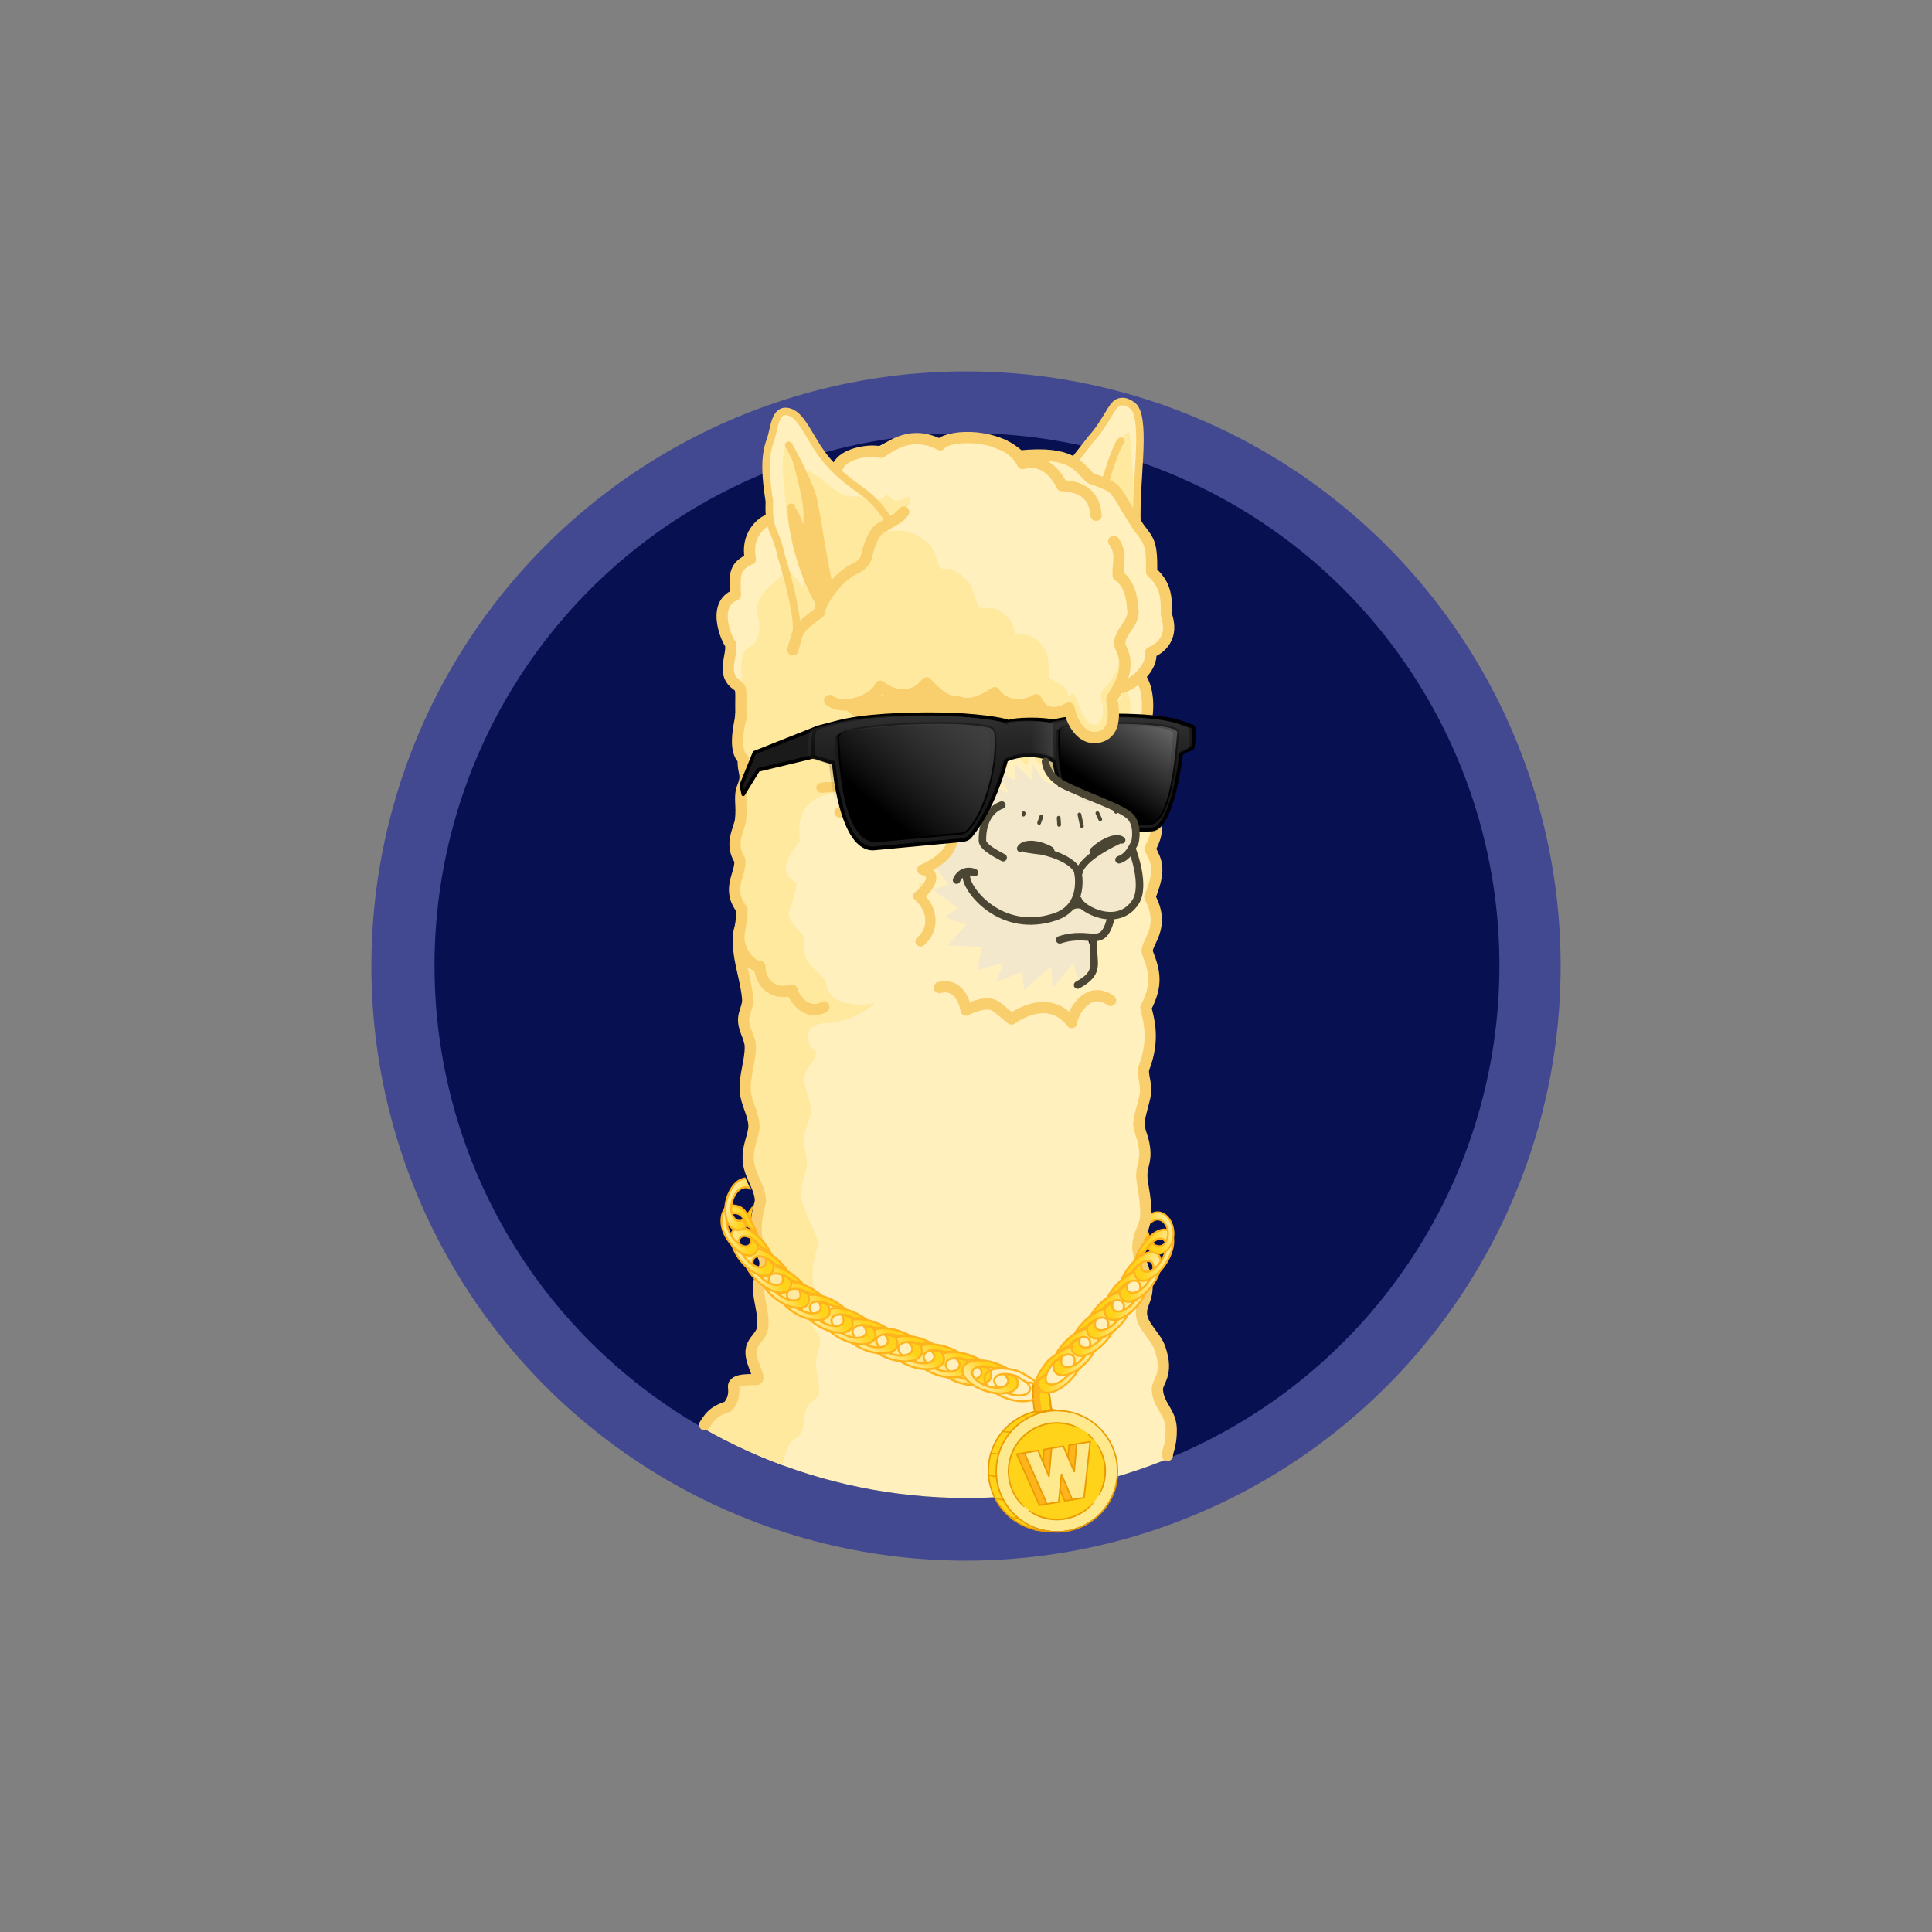<svg xmlns="http://www.w3.org/2000/svg" xmlns:xlink="http://www.w3.org/1999/xlink" viewBox="0 0 270.933 270.933" height="1024" width="1024" xmlns:v="https://vecta.io/nano"><rect x="0" y="0" width="270.933" height="270.933" fill="#808080" stroke="none"/><style><![CDATA[.B{stroke-linejoin:round}.C{stroke:#f9cf6e}.D{fill:none}.E{stroke-linecap:round}.F{stroke-width:1.053}.G{stroke:#ffb41d}.H{stroke-width:.288}.I{stroke:#4b4633}.J{stroke-width:1.579}.K{fill:#ffe99f}.L{fill:#fff0be}.M{fill:#4b4633}.N{stroke-width:1.574}.O{fill:#ffd31a}.P{fill:#ffb41d}.Q{stroke-width:1.44}.R{stroke-width:.529}.S{stroke-width:.526}]]></style><defs><linearGradient id="A" x1="-394.699" y1="80.035" x2="-425.534" y2="118.574" xlink:href="#Y"><stop offset="0" stop-color="#1d1d1d"/><stop offset="1" stop-color="#fff" stop-opacity="0"/></linearGradient><linearGradient id="B" x1="-377.3" y1="87.456" x2="-394.394" y2="114.495" xlink:href="#Y"><stop offset="0" stop-color="#fff"/><stop offset="1" stop-color="#fff" stop-opacity="0"/></linearGradient><linearGradient id="C" x1="-399.293" y1="106.819" x2="-405.788" y2="106.577" xlink:href="#Y"><stop offset="0" stop-color="#666"/><stop offset="1" stop-color="#666" stop-opacity="0"/></linearGradient><linearGradient id="D" x1="-1538.57" y1="351.756" x2="-1540.315" y2="438.627" xlink:href="#Y"><stop offset="0" stop-color="#646464"/><stop offset="1" stop-color="#1a1a1a" stop-opacity="0"/></linearGradient><clipPath id="E"><path d="M0 1000h1000V0H0z"/></clipPath><linearGradient xlink:href="#G" id="F" x1="-674.167" y1="187.995" x2="-672.162" y2="189.82"/><linearGradient id="G" xlink:href="#Y"><stop offset="0" stop-color="#ffd31a"/><stop offset="1" stop-color="#ffe98f"/></linearGradient><linearGradient xlink:href="#G" id="H" x1="-671.241" y1="186.529" x2="-669.235" y2="188.354"/><linearGradient xlink:href="#G" id="I" x1="-674.304" y1="187.927" x2="-672.205" y2="189.642"/><linearGradient xlink:href="#G" id="J" x1="-671.593" y1="186.163" x2="-669.377" y2="187.725"/><linearGradient xlink:href="#G" id="K" x1="-668.809" y1="184.058" x2="-666.486" y2="185.456"/><linearGradient xlink:href="#G" id="L" gradientTransform="matrix(0.675,-0.307,0.65,0.83,-334.977,-180.676)" x1="-673.387" y1="187.617" x2="-671.381" y2="189.442"/><linearGradient xlink:href="#G" id="M" x1="-668.809" y1="184.059" x2="-666.485" y2="185.457"/><linearGradient xlink:href="#G" id="N" x1="-663.597" y1="179.659" x2="-661.101" y2="180.717"/><linearGradient xlink:href="#G" id="O" x1="-661.635" y1="177.122" x2="-659.056" y2="177.962"/><linearGradient xlink:href="#G" id="P" x1="-659.999" y1="174.336" x2="-657.32" y2="174.754"/><linearGradient xlink:href="#G" id="Q" x1="-658.637" y1="171.151" x2="-655.926" y2="171.195"/><linearGradient xlink:href="#G" id="R" gradientTransform="matrix(0.442,-0.622,1.115,0.693,-571.816,-381.216)" x1="-673.387" y1="187.617" x2="-671.381" y2="189.442"/><linearGradient xlink:href="#G" id="S" x1="-671.24" y1="186.529" x2="-669.235" y2="188.354"/><path id="T" d="M-116.095 108.443c-1.534 2.268-6.395 2.348-8.937.941-.545-2.08 5.001-9.19 8.938-.941z"/><path id="U" d="M-671.892 186.645l.155-.076c1.302-.611 2.612-.566 2.924.101s-.49 1.702-1.792 2.313-2.612.566-2.924-.101c-.269-.373.133-.949.282-1.132a3.42 3.42 0 0 0-1.421.411c-.26.488-.333.935-.15 1.326.483 1.031 2.508 1.101 4.521.156s3.254-2.546 2.771-3.577-2.508-1.101-4.522-.156c-.568.267-1.27.686-1.499.884.322-.051 1.077-.179 1.653-.149z"/><path id="V" d="M-674.949 188.077l.151-.084c1.268-.679 2.578-.704 2.926-.055s-.398 1.726-1.666 2.405-2.578.704-2.926.055c-.288-.359.082-.954.222-1.146a3.42 3.42 0 0 0-1.397.486c-.234.501-.283.951-.079 1.332.538 1.004 2.563.965 4.523-.085s3.114-2.716 2.576-3.719-2.563-.965-4.524.085c-.553.296-1.232.753-1.449.963.319-.069 1.066-.236 1.643-.237z"/><path id="W" d="M-672.226 186.358l.144-.095c1.217-.768 2.521-.885 2.914-.263s-.275 1.75-1.491 2.517-2.521.885-2.914.263c-.313-.337.014-.958.14-1.159a3.42 3.42 0 0 0-1.359.584c-.198.516-.215.969.016 1.334.608.963 2.625.781 4.506-.406s2.914-2.93 2.306-3.893-2.625-.781-4.506.406c-.531.335-1.175.838-1.377 1.063.313-.091 1.046-.311 1.622-.353z"/><path id="X" d="M-669.426 184.3l.137-.105c1.158-.854 2.451-1.065 2.888-.473s-.148 1.765-1.305 2.619-2.451 1.065-2.888.473c-.337-.314-.055-.956.056-1.166a3.42 3.42 0 0 0-1.313.68c-.16.529-.144.982.112 1.329.676.916 2.675.589 4.465-.731s2.694-3.133 2.018-4.049-2.675-.589-4.465.731c-.505.373-1.112.921-1.297 1.16.306-.113 1.021-.386 1.592-.469z"/><linearGradient id="Y" gradientUnits="userSpaceOnUse"/></defs><circle cx="135.467" cy="135.467" r="83.386" fill="#424991" paint-order="stroke fill markers"/><g transform="translate(9.984 -33.314)"><circle cx="125.617" cy="168.721" r="74.667" fill="#071051" paint-order="stroke fill markers"/><g transform="translate(541.51 34.626)"><path d="M-405.415 104.4s-.005 2.583 3.288 4.324 8.887 3.945 8.887 3.945 1.528 1.706.967 3.517-.279 2.493-.279 2.493 1.382 5.018.241 6.423-3.445 2.145-3.445 2.145l-.237 1.725-1.158 1.14-1.53-.14c-.743-.068.508 2.272.487 2.552.803.527-.737 3.984-1.543 4.159-.585.127-10.122 6.393-17.393 1.157s-7.408-15.716-6.696-18.541 4.711-11.374 5.975-12.873 12.437-2.027 12.437-2.027z" fill="#f3e8cc"/><path d="M-452.37 199.254l.886.495 1.598.843 1.621.806 1.643.767 1.664.729 1.685.688 1.706.649 1.725.607 1.744.566 1.763.525 1.781.482 1.798.439 1.814.395 1.831.35 1.846.306 1.861.26 1.876.214 1.889.168 1.902.12 1.915.073 1.928.024 1.927-.024 1.915-.073 1.903-.12 1.889-.168 1.875-.214 1.861-.26 1.846-.306 1.83-.35 1.815-.395 1.798-.439 1.78-.482 1.763-.525 1.745-.566 1.725-.607 1.705-.649 1.385-.566-.352-4.556-1.591-4.891.444-5.645-1.702-2.285-1.174-2.381.963-4.599-1.078-4.488s2.964-4.677.35-9.548c.035-4.61.99-4.788-.34-6.174-.735-1.328.848-5.89.848-5.89l-.077-5.905.658-3.16c.224-.778-.394-3.206-.394-3.206l.481-3.231.186-11.042.075-.153-.059-.757.01-.588-.027.025c-.006-.723.051-1.591.301-2.192.503-1.21-.297-4.042-.297-4.042s.135-1.202.497-1.733-.579-4.466-.308-6.526-1.201-8.982-.861-10.032-1.018-6.49-1.018-6.49l1.763-3.833c.094-.524 2.592-.468 2.054-1.527-.981-1.93.753-2.262.212-4.295-.068-1.715-.85-3.476-2.321-4.42-.129-1.684 1.18-3.435-.071-5.152-.683-2.608-4.409-2.459-4.056-5.489-.144-2.561-2.28-3.717-4.821-3.917-1.764-1.046-2.663-2.489-5.138-2.48l-4.667-.483h0c-3.264-3.078-4.741-2.21-11.124-1.454-2.11.172-3.177-.592-4.641-.396-.909.023-2.685.486-3.541 1.042l-6.588 2.865-5.375-6.918c-1.359-.63-2.946-2.602-3.199 3.294-1.301 2.322-1.002 8.197-.737 10.267l-1.947 2.94-.537 3.097-1.769 1.816-.413 2.694-1.231 1.744-.561 3.312 1.124 2.95-.173 4.382 1.698 1.816-.781 8.594 1.025 2.689s-.419 2.287-.274 3.474-.496 7.369-.496 7.369l-.226 5.198s.374 3.497.395 4.325.605 8.978.605 8.978l.837 3.096-.669 5.249.818 3.454-.543 4.7 1.327 3.612-.705 5.048.723 4.041.634 2.55-.326 4.366 1.29 2.987s-1.83 4.066-1.553 4.886.617 6.171.617 6.171c-2.499 2.467-1.804 1.572-1.456 3.5l1.018 2.359-3.628 1.209-.351 2.278-2.709 1.465zm45.689-93.516c.559.966 1.457 3.114 3.172 2.816l-.175-1.124a5.6 5.6 0 0 0 2.635 1.958c1.591.553 7.111 3.009 8.421 4.396s-.046 3.576-.046 3.576.059.838.444 2.277.334 3.901-.169 5.615-3.228 1.869-3.228 1.869l-.096 1.155-.874 1.061-.966.554-1.229.455 1.468-.296-.983 1.043.357 1.183c.053 4.368-.912.69-2.281 4.859l-.677-3.53-2.977 3.707-.191-3.092-3.802 3.263-.246-2.496-3.652 1.389 1.034-2.669-3.739 1.005.706-3.232-4.831-.234 2.642-2.883-3.009-1.027 1.767-1.352-3.51-2.573 2.273-.601-1.828-2.522c1.28-1.98 4.818-2.5 1.969-5.832l2.426 1.427c-.951-1.553-2.126-3.102-3.057-3.798l2.748.617-.794-2.157 2.565.997-1.298-2.092 2.201.597-1.146-2.2 1.781.704 2.944 1.495-1.706-3.184 2.517 1.223-.02-2.236 2.438 2.348z" class="L"/><g class="K"><path d="M-422.54 122.437c.152-.031.478.18 1.055.729l-.917.406c-.217-.626-.331-1.096-.138-1.135zm-18.515-40.035c.671 1.809 1.468 5.181.812 6.596-.298.643-.344 2.354-1.184 1.674-.921-.745.54-2.549-.418-4.634-.213-.463.877-2.487.79-3.636z"/><path d="M-441.294 81.81c.149.142.22.347.238.592l-.238-.592zm47.28 19.927l-6.714 3.423c-2.018 1.029.187 3.886-1.642 2.611-.512-.357-1.207-.187-1.702-.707-.548-.575-.359-1.988-1.144-2.409-.274-.147-.191 1.339-.204 1.333-.935-.413-1.443-2.016-1.63-1.753-.136.192-.243 1.664-.362 1.67-.776.036-1.47-1.824-2.424-1.57-.921.245-.038 1.874-.587 2.126-.16.073-2.163-.904-2.675-.88-.7.032.288 1.965-.506 1.506-1.2-.693-23.083 2.734-23.566 1.53-.092-.228 2.699-1.209 2.263-2.767-.381-1.359-1.481-3.051-.509-3.712 1.987-1.35-.916-5.963-.591-5.352.576 1.084 8.508-.638 8.134-1.46-.316-.693 5.768-.501 6.471-.192 1.626.715 5.966 2.323 7.578 1.673 3.205-1.292 1.904.102 4.874.444.496.057 2.729-.369 2.833-.319.823.394.81 1.524 2.111 1.618.662.048 2.574-.546 2.614-.474 3.373 6.039 7.246-1.839 7.624-2.698 1.561 1.501.478 4.849-.246 6.36zm-47.255-41.188l3.904 7.991-.955-3.974c2.049.903 4.207 3.872 6.459 3.759 0 0 1.436-.396 2.95 1.231.724.778 1.386 1.366 1.891 1.78-.092-.204-.199-.497-.503-.827-.52-.565-1.344-1.253-1.599-1.991.268.084.538.237.829.238.643.001 1.187-.811 1.202-.797.607.531.55 1.006 1.538.919.177-.016 1.384-.56 1.441-.527.489.282-.034 1.462-.246 1.727-.524.654-.982 1.068-1.757 1.389-.242.1-.41.151-.531.16l.538.404-4.067 5.17s-.762.709-2.838 2.171-4.232 4.877-4.232 4.877l-2.446 1.91c.308-3.545.96-5.705.886-6.167s-2.361-8.863-2.361-8.863l-.558-6.376c-.168-1.664.458-4.204.458-4.204z"/></g><path d="M-428.147 99.066c2.401 1.201 2.915 1.021 4.999.576 2.643.331 2.504 2.203 5.335 1.559 1.889-.43 2.024-1.213 2.992-.529 4.438 3.136 4.649-.131 6.06.952 2.856 2.81 3.445.653 4.391.535 1.146-.143-1.052-.297 1.676.068 2.591.347 1.86-.54 4.146 1.713 2.031-1.15 2.915-.555 2.637-2.31-.325-2.393 1.599-2.896.178-5.059-2.113.645-.769-.488.432 2.039.274 2.591-2.862 4.613-4.875 2.665-1.601-.977-1.367-3.502-3.554-2.959-1.727-1.602-3.759-1.492-5.952-1.208-2.27-1.014-4.48-.382-6.753.054-2.541.523-4.305-2.563-6.722-1.49-2.212 1.602-4.68-1.691-6.535.769-1.326 1.309-3.668-.818-3.415 1.494.94 1.212 3.137 2.389 4.959 1.131z" fill="#f9cf6e"/><path d="M-398.054 65.408s-3.052-1.056-2.2-2.446c.423-.69 3.968-4.767 4.645-7.387.324-1.254 2.621-.404 2.621-.404 3.262-.053.341 14.127 1.002 17.473" class="L"/><path d="M-452.242 199.325l.758.424 1.598.843 1.621.806 1.643.767 1.664.729 1.685.688 1.533.583c.178-.999.418-1.988.921-2.931.372-.697 1.269-.876 1.577-1.423.624-1.109.318-2.713.994-3.927.213-.383 1.576-1.336 1.604-1.546.168-1.292-.435-3.205-.411-4.618.016-.959.636-2.22.556-3.092-.097-1.058-1.44-1.843-1.432-3.394.006-1.056.58-2.021.625-3.024.05-1.108-.325-2.22-.24-3.373.1-1.363.666-2.703.721-4.05.03-.733-2.158-4.431-2.33-6.418-.137-1.572.671-2.777.791-4.235.11-1.34-.513-2.699-.342-4.125.142-1.185.893-2.387.914-3.558.022-1.258-.846-2.91-.898-4.358-.075-2.101 2.887-3.334 1.151-4.342-.5-.29-1.801-3.512 1.97-3.583 3.949-.074 7.406-3.135 6.529-2.815-.945.345-6.488.841-6.643-3.17-2.795-2.991-3.237-2.52-2.98-6.126-3.724-3.731-1.716-2.891-1.111-7.552-2.99-1.551-.803-4.23.493-5.888-.71-4.014 1.49-6.206 4.034-6.502 1.235-1.003 1.53-3.074 1.844-4.305.15-1.026-.027-6.253-.027-6.253l-.403-.898.546-.763 2.847-1.685c3.002-.176 6.202.415 8.818-1.258 1.283 2.46 7.845 3.035 9.052 1.926l2.671.1c1.854-.24 4.46-.141 7.042 1.687.505.358 1.629.162 2.103.615 1.07 1.024.987 3.299 3.171 2.752 3.406-.853 2.47-4.102 2.772-6.486-.075-1.224 1.814-7.521.16-4.616.316 2.26-2.068 4.09-2.453 4.921-.075.899.762 3.522-.719 3.851-2.263-.012-2.344-2.825-3.108-3.757l-.823.3c.213-1.572-2.076-1.791-2.594-2.619-.094-.151.044-2.641-.486-3.64-.696-1.312-1.73-2.142-3.224-2.333-.31-.04-.764.04-1.053-.096-.18-.085-.227-.983-.305-1.163-.303-.704-.835-1.285-1.427-1.759-1.429-1.143-2.704-.397-3.405-.807-.157-.092-.879-2.762-1.283-3.284-.732-.947-1.737-1.932-2.977-2.101-.277-.038-.787.077-1.032-.075-.437-.271-.751-2.072-1.037-2.538-1.046-1.706-2.992-2.75-4.938-2.752-.884-.001-1.768.214-2.567.679 0 0-2.646 3.982-5.286 5.706s-3.389 5.179-3.389 5.179-4.268-8.217-5.166-5.229c-1.198 1.397-4.203 2.662-3.178 6.203 0 0 .608 2.707-1.305 3.788s-.888 5.239-.813 5.889.521 3.318-.275 4.036-1.096 2.956-1.026 4.057 1.523 2.777 1.614 3.441-.31 1.97-.727 2.887-.021 3.79-.187 4.652-.775 2.155-.775 2.155l.839 2.757s-.887 3.695-.716 4.912 1.283 2.477.69 6.11.705 5.068.705 5.068.722 4.01-.165 6.151.962 3.304 1.042 4.638-.706 3.263-1.069 4.324 1.411 3.585 1.919 5.528-1.261 4.433-.454 7.492.812 4.258.176 7.117 1.186 3.948.908 5.74-.261 4.481-.261 4.481.443 3.708-.145 4.926-1.25 3.024-.695 4.159.417 2.162-.428 2.005-2.496.596-2.357 1.697-1.636 2.648-2.341 3.079c-.674.412-1.58 1.362-1.295 2.616z" class="K"/><g class="D B E"><g class="I"><path d="M-411.005 111.585c-1.095.372-2.767 1.69-2.722 4.983.013.98 2.358 2.066 2.911 2.396" class="F"/><path d="M-408.385 117.682c.408-.768 2.147-.823 3.936.067 1.59.79-3.199-.009-3.199-.009 3.14.186 6.812 1.527 7.351 3.334" stroke-width="1.005"/></g><path d="M-439.781 87.013c.11-2.381-1.365-7.899-2.138-10.298-.856-4.088-1.851-3.31-1.683-7.734-.498-3.165-.761-6.076.092-8.426.653-1.593.554-4.742 2.732-4.076 1.947.596 2.947 4.201 5.445 7.019 3.609 4.072 5.619 3.68 8.388 8.05" class="C F"/></g><path d="M-440.985 61.469c.243.43.884 2.504 1.647 5.745s.483 4.975.483 4.975-.99-2.843-1.435-2.304.638 5.549 2.009 9.005 1.22 5.358 1.22 5.358l1.808-3.335-1.278-7.933c-.492-2.88-1.393-6.154-2.035-7.443s-2.417-4.066-2.417-4.066z" fill="#f9cf6e"/><path d="M-436.648 83.134c-2.056-3.287-3.94-9.796-3.868-13.322m-.361-8.676c1.58 2.906 3.108 5.973 3.45 7.661.92 4.553.675 4.557 2.329 12.768" class="B C D E F"/><path d="M-396.443 64.726c.037.075 1.476-2.424 1.779-3.513.28-1.005 1.47-2.294 1.521-1.835.585 3.413.756 13.372.696 13.041l-1.86-2.022z" class="K"/><g transform="matrix(-1.217 .056 .065 1.415 -550.948 -39.935)"><use xlink:href="#T" fill="#fff"/><ellipse cx="117.629" cy="110.558" rx="3.177" ry="2.957" transform="matrix(-1 -.023 -.026 1 0 0)" paint-order="stroke fill markers" class="M"/><path d="M-118.576 104.845c1.007.687 1.9 2.041 2.469 4.335-2.213.889-6.405 1.569-8.926.204-.461-1.721 1.208-4.092 3.276-4.862" stroke-width=".87" class="D I"/><ellipse cx="116.656" cy="110.553" rx="1.052" ry=".609" transform="matrix(-1 -.025 -.025 1 0 0)" fill="#fff" paint-order="stroke fill markers"/></g><g class="B C D E"><path d="M-447.811 129.19c-.485 2.403 1.371 4.952 2.874 5.008-.03 1.994 1.611 4.183 4.524 3.349.154.885 1.937 3.74 4.455 2.354" class="J"/><path d="M-422.402 130.708c1.97-1.641 1.831-4.483-.315-6.358 1.081-.724 3.147-3.204.546-3.703 6.069-2.65 4.503-6.559 2.114-6.013" class="Q"/></g><g transform="matrix(-1.679 .077 .077 1.679 -634.868 -64.923)"><use xlink:href="#T" fill="#fff"/><ellipse cx="118.014" cy="110.986" rx="2.966" ry="2.919" transform="matrix(-1 -.025 -.025 1 0 0)" paint-order="stroke fill markers" class="M"/><path d="M-116.095 108.443c-1.534 2.268-6.395 2.348-8.937.941-.059-.224-.047-.508.027-.824.607-2.612 5.399-7.476 8.911-.117z" stroke-width=".87" class="D I"/><ellipse cx="117.02" cy="110.399" rx="1.052" ry=".609" transform="matrix(-1 -.025 -.025 1 0 0)" fill="#fff" paint-order="stroke fill markers"/></g><g class="D B C"><g class="E"><path d="M-429.273 110.764c-1.939-1.744-5.357-1.798-7.024-1.612m11 2.385c-3.121-1.036-6.037-.673-8.472 1.074m14.167-1.039c-5.831-.53-7.479.368-9.587 2.132" class="Q"/><path d="M-443.951 71.675c-.718.344-2.98 2.006-2.314 5.413-2.228.978-2.228 2.057-2.101 5.029-3.603 1.463-.9 6.85-.684 6.879.317 1.567-1.212 3.87.524 5.464 1.22.914.868.554.931 4.446" class="N"/></g><path d="M-447.728 99.901c.084-.198.142-.368.14-.483l-.007-.513z" class="N"/><g class="E"><path d="M-452.676 198.499c.616-.902.974-1.812 3.27-2.568.633-.742.921-1.57.785-2.705-.164-1.364 2.994-.984 3.244-1.074.783-.284-1.409-2.903-.616-4.732.479-1.105 1.32-1.454 1.46-2.646.307-2.617-1.436-5.203-.008-7.776.926-1.669-.346-2.372-.732-4.158-.343-1.586-.174-3.455.248-5.007.114-.418.218-.655.142-1.165-.202-1.645-1.432-3.187-1.646-4.941-.271-2.223.822-3.822.764-5.24-.068-1.621-1.112-3.15-1.218-4.843-.133-2.138.777-4.22.704-6.314-.041-1.159-.974-2.252-.932-3.738.026-.912.608-1.814.571-2.698-.076-1.829-.973-4.728-1.189-6.552-.376-3.184.32-2.951.397-6.109-2.313-2.876-.053-5.076-.319-6.927-1.485-2.31-.05-4.373.101-5.604.264-2.156-.278-3.216.319-4.707.725-1.808-.027-1.858.071-3.813-.959-.908-.96-2.82-.52-5.081" class="N"/><path d="M-387.79 202.797c.001-.638.557-1.412.542-3.604-.017-2.499-1.804-3.308-1.944-5.598-.074-1.208 1.694-2.104.328-5.914-.574-1.6-2.391-2.981-2.547-4.606-.149-1.555.836-2.004.769-4.224-.05-1.655-1.403-3.938-1.283-5.484.181-2.339 1.266-2.573 1.112-5.044-.111-1.789-.222-2.153-.481-3.823-.358-2.301.592-2.559.293-4.852-.214-1.642-.584-1.765-.783-3.28-.086-.656.791-3.416.896-4.195.208-1.559-.416-2.686-.237-3.59 1.687-4.242.621-7.172.317-8.579 1.666-3.199 1.259-5.071.244-7.675-.504-1.294 2.731-3.389.319-7.828 1.557-3.887.992-4.927.022-6.79 1.57-2.875.631-3.608.014-5.001.483-2.165.654-3.75.089-5.457.744-3.006-.151-4.644-.916-6.39.642-2.009.748-5.076-.375-6.96" class="J"/></g></g><g transform="matrix(.952 0 0 1.001 -20.668 -4.542)"><path d="M-437.369 105.245l-9.087 3.435-1.924 4.505.273 1.31 2.205-3.407 8.242-1.888z" fill="#1a1a1a" stroke="#000" class="B R"/><path d="M-393.201 104.629c0-.005-5.344.145-7.397.493-.648.11-.869.182-.826.948-.102 2.687.121 5.18.92 7.477 5.744 3.77 6.973 1.282 9.935 5.098l2.396-.097c2.853-.531 3.605-8.514 4.004-12.712 0-.022 0-.044-.003-.065-.249-.763-4.327-1.133-9.03-1.142zm-26.271.016c-5.893.016-12.201.534-14.037 1.342-.494.221-.545.549-.45 1.133.358 4.846 1.062 13.42 5.223 13.861l12.622-1.095c.489-.042.718-.119 1.052-.501 2.482-2.466 4.262-8.74 3.954-13.211a1.05 1.05 0 0 0-.978-1.036c-2.012-.35-4.035-.503-7.386-.493z"/><path d="M-390.244 119.539l2.392-.111c3.051-.259 4.28-10.699 4.28-10.699l1.658-.738c.157-.194.308-2.598.039-2.961l-1.753-.591c-2.099-.707-5.849-.958-9.487-.969h0 0c-4.326-.014-8.485.511-9.132.812l-.008.087v-.049c-1.743-.421-5.892-.37-6.851.063l.011-.048c-.674-.318-4.873-.983-10.377-1.034h-.003c-5.134-.048-11.02.205-14.673 1.109l-3.232.8c-.548.499-.577 3.781-.31 4.034l2.912.865s.976 12.415 6.004 11.967l12.917-1.151c.795-.122.994-.313 1.275-.633 2.68-3.072 4.462-7.774 5.21-10.6 2.299-1.032 5.552-.778 7.064.189.185 1.104.462 2.232.808 3.32 3.908 1.997 10.111 2.299 11.253 6.339zm-29.228-14.895c3.352-.009 5.374.144 7.386.494.847.092 1.004.86.978 1.035.308 4.471-1.472 10.745-3.954 13.211-.333.382-.562.458-1.051.501l-12.622 1.095c-4.162-.441-4.865-9.014-5.223-13.861-.095-.584-.044-.912.45-1.133 1.835-.808 8.144-1.326 14.037-1.342zm18.816 8.442c-.675-2.169-.863-4.509-.768-7.017-.043-.765.178-.837.826-.948 2.054-.348 7.398-.497 7.398-.493h0c4.727.009 8.826.383 9.037 1.153-.398 4.185-1.145 12.232-4.01 12.766l-2.151.087c-2.429-2.817-6.886-3.7-10.331-5.548z" fill="#1a1a1a" stroke="#000" class="R"/><path d="M-419.472 104.644c-5.893.016-12.201.534-14.037 1.342-.494.221-.545.549-.45 1.133.358 4.846 1.062 13.42 5.223 13.861l12.622-1.095c.489-.042.718-.119 1.052-.501 2.482-2.466 4.262-8.74 3.954-13.211a1.05 1.05 0 0 0-.978-1.036c-2.012-.35-4.035-.503-7.386-.493z" fill="url(#A)"/><path d="M-393.201 104.629c0-.005-5.344.145-7.397.493-.648.11-.869.182-.826.948-.103 2.719.126 5.24.948 7.559 3.222 5.943 3.755 3.788 9.934 5.015l2.368-.096c2.853-.531 3.605-8.514 4.004-12.712 0-.022 0-.044-.003-.065-.249-.763-4.327-1.133-9.03-1.142z" fill="url(#B)"/><path d="M-402.519 104.628l.132 4.746c-.718-.474-1.895-.656-3.263-.717l-.187-4.353c1.24.064 2.466-.009 3.318.323z" fill="url(#C)"/><path d="M-1474.634 451.787l8.736-.406c11.531-.98 16.177-40.436 16.177-40.436l6.267-2.788c.593-.732 1.166-9.819.148-11.193l-6.624-2.233c-7.934-2.673-22.107-3.621-35.856-3.664h0 0c-16.351-.051-32.071 1.932-34.514 3.07l-.029.329v-.184c-6.588-1.59-22.267-1.397-25.892.237l.042-.183c-2.546-1.202-18.418-3.716-39.22-3.909h-.01c-19.403-.18-41.649.774-55.456 4.19l-12.215 3.024c-2.07 1.887-2.18 14.289-1.17 15.247l11.005 3.271s3.69 46.921 22.692 45.228l48.819-4.351c3.003-.461 3.756-1.183 4.817-2.393 10.13-11.61 16.865-29.383 19.693-40.064 8.689-3.899 20.983-2.939 26.699.713.504 2.999 1.184 6.045 2.013 9.047m-66.896-28.834c12.667-.035 20.312.543 27.917 1.865 3.203.347 3.793 3.249 3.697 3.913 1.164 16.898-5.563 40.612-14.943 49.933-1.26 1.444-2.124 1.733-3.974 1.893l-47.707 4.137c-15.729-1.666-18.388-34.07-19.741-52.387-.361-2.208-.167-3.447 1.699-4.282 6.937-3.055 30.78-5.01 53.053-5.071zm70.576 31.176c-1.813-7.274-2.678-17.547-2.366-25.79-.164-2.892.673-3.165 3.122-3.582 7.763-1.316 27.959-1.88 27.959-1.862h0c17.865.034 33.359 1.446 34.155 4.359-1.505 15.817-4.329 46.232-15.155 48.248l-8.876.358" transform="scale(.265)" fill="url(#D)"/></g><path d="M-401.191 98.334c.058.435.83 3.373 2.466 3.492s2.661.16 2.924-1.317-.199-3.62-.199-3.62l-.894.356c-.03.024.14 1.098-1.349.913-1.929-.24-1.165.812-1.588.233s-1.359-.057-1.359-.057z" class="L"/><path d="M-401.191 98.334c.058.435.83 3.373 2.466 3.492s2.661.16 2.924-1.317-.199-3.62-.199-3.62l-.894.356c.537 3.717-1.896 4.043-2.938 1.146-.423-.579-1.359-.057-1.359-.057z" class="K"/><g class="B D E"><g class="C"><path d="M-435.156 96.917c2.493 1.78 6.742-.623 7.089-1.994 2.048 1.651 4.85 1.727 6.5-.472 1.072 1.08 2.487 2.735 4.479 2.67 1.828.636 3.538-.251 5.071-1.292 1.298 1.97 4.014 2.073 5.822.995.802 1.713 2.227 2.415 4.605 1.141.3 1.724 1.708 4.84 4.424 4.024 2.133-.641 1.939-3.333 1.584-5.29.494-1.054 2.91-3.964 1.307-7.085-.976-1.932 2.155-3.509 1.615-5.542-.068-1.715-.548-3.71-2.02-4.654-.129-1.684.623-3.106-.629-4.822m-2.475-3.641c-.235-3.122-2.274-4.038-4.803-4.164-.513-1.117-2.267-4.001-5.506-3.091-.341-.748-1.502-2.326-3.525-2.885m-13.146 9.687c-1.038 1.101-.683.697-3.26 2.256-1.13.684-1.758 3.059-2.031 4.227-.509 1.294-1.933 1.4-2.885 2.313-.78.45-3.411 3.312-3.646 5.266-3.242 2.431-2.892 2.297-3.712 5.248" class="J"/><path d="M-400.863 63.291l2.421-3.098c2.141-2.391 2.774-4.605 3.726-5.056 1.171-.554 2.304.683 2.304.683 1.655 2.333.103 10.562.364 16.435" class="F"/></g><path d="M-395.26 111.985l.286.552m-2.629.184l.399.865m-2.92-.679l.347 1.625" class="I S"/><g class="C"><path d="M-394.507 95.193c2.052-.443 4.693-2.946 4.387-5.023.573-.202 3.441-1.521 2.208-5.202-.038-1.979.174-4.111-2.082-6.057.044-4.208-.381-4.336-1.825-6.28-3.831-5.879-2.383-5.285-6.758-6.893-1.717-1.591-2.493-3.852-9.949-3.099-3.94-3.681-10.704-2.69-11.1-1.561-4.132-2.15-6.927.214-8.34 1.048-.909-.453-5.277-.083-6.084 2.1" class="J"/><path d="M-396.397 65.885s1.503-4.933 2.093-5.325" class="F"/></g><g class="I"><path d="M-404.88 105.463c.144 1.296.994 2.462 2.53 3.26 3.496 1.816 8.629 3.322 9.579 4.737s.424 3.386.424 3.386c-.523.922-.937 1.972-2.223 2.414" class="F"/><path d="M-394.166 116.505c-.637-.554-2.329 0-3.82 1.303-1.324 1.158 3.37-1.253 3.37-1.253-2.257 1.066-5.302 2.899-5.537 4.482" stroke-width=".981"/><path d="M-407.94 112.731l-.04.202m2.522.259l-.318.898m2.744-.718l.064.997" class="S"/><path d="M-392.654 117.995s1.877 4.914.393 7.192c-2.443 3.749-7.559 1.063-8.037-.309m-.039-3.867s1.108 4.804-3.179 6.243c-7.61 2.554-12.523-3.847-12.462-5.688m20.246 5.962c-1.184 4.487-2.693 1.509-7.154 2.958m-11.961-9.425c-1.103-.441-2.066.057-2.503 1.05" class="F"/></g><path d="M-419.772 137.178c3.469-.885 3.826 3.889 3.772 3.118 4.182-1.852 4.085-.23 6.373 1.256-.513.488 4.842-4.116 8.425.53-.035-1.036 2.186-5.421 5.441-3.096" class="C J"/></g><path d="M-401.384 126.487c.548-.406 1.093-.661 2.246-.034l-1.226-1.686z" class="M"/><g transform="translate(272.032 2.722)"><g clip-path="url(#E)" transform="matrix(.051 0 0 -.051 -701.896 227.832)"><path d="M505.056 335.967l-37.241 4.1c-73.431 8.256-139.485 79.254-132.997 177.868 1.509 22.932 9.125 48.132 18.193 67.132 4.226 4 23.132 39.324 59.493 61.324 52.207 31.6 88.677 23.376 93.696 22.676-106.704-19.7-128.098-108-133.116-154.9-3.699-35 5.811-67.7 12.589-83 10.478-24 42.524-88.5 119.383-95.2" class="O"/><path d="M521.4 668.367c91.789 0 166.199-74.41 166.199-166.2s-74.41-166.2-166.199-166.2-166.2 74.41-166.2 166.2 74.41 166.2 166.2 166.2" fill="#ffe98f"/><path d="M521.4 635.267c73.509 0 133.1-59.591 133.1-133.1s-59.591-133.1-133.1-133.1-133.101 59.592-133.101 133.1 59.592 133.1 133.101 133.1" class="O"/><path d="M523.9 334.767l-.7 3.9z"/><g fill="#ea9c00"><path d="M359.8 546.167l-21.042 3.472c-.4.1-.7.5-.7.9.1.4.4.7.8.7l21.342-1.172c1.1-.1 1.9-1 1.9-2.1-.1-1.1-1-1.9-2.1-1.9-.1.1-.1.1-.2.1m-6.1-61.5l-20.678 3.685a.96.96 0 0 0-.7.9c.1.4.4.699.8.699l20.978-1.284c1.1-.101 1.9-1 1.9-2.101-.1-1.099-1-1.899-2.1-1.899zm18.9-64l-20.924 3.787a.96.96 0 0 0-.7.899c.1.401.4.701.8.701l21.124-1.387c1.1-.1 1.9-1 1.9-2.1-.1-1.1-1-1.9-2.1-1.9zm41.6-50.601c-2.1.601-4.2.801-6.2 1.101l-6.3.899c-4.2.601-3.928 1.409-8.028 1.909-.4.099-.8.5-.7.899s.4.7.9.7c4.2-.3 3.928-.907 8.128-1.108l6.3-.299c2.1-.1 4.2-.3 6.3-.1 1.1.1 2.1-.7 2.2-1.801s-.7-2.099-1.8-2.199c-.3-.101-.6-.001-.8-.001"/><path d="M521.1 665.767c-83.1 0-154.7-62.9-163.7-147.3-4.699-43.8 8-86.7 35.6-121 27.6-34.2 67-55.7 110.701-60.3a174.32 174.32 0 0 1 17.599-.9c83.101 0 154.7 62.9 163.7 147.3 9.6 90.3-56 171.7-146.4 181.3-5.899.6-11.699.9-17.5.9m.2-333.6c-6 0-12 .3-18 1-44.8 4.8-85.099 26.701-113.4 61.8s-41.3 79.1-36.5 123.9l2-.2-2 .2c9.9 92.5 93.2 159.8 185.7 149.9s159.801-93.2 149.9-185.7c-9.2-86.5-82.599-150.9-167.7-150.9"/><path d="M481.873 335.112h-.2c-92.5 9.899-159.8 93.2-149.9 185.7s93.2 159.8 185.7 149.9c1.1-.1 1.9-1.1 1.8-2.2s-1.1-1.9-2.2-1.8c-90.3 9.6-171.7-56-181.3-146.4-9.6-90.301 56-171.7 146.4-181.301 1.1-.099 1.9-1.099 1.8-2.199-.2-1-1.1-1.7-2.1-1.7M430.8 402.267c-6.2 4.9-11.8 10.7-16.8 16.9l-3.6 4.8c-.6.8-1.1 1.6-1.7 2.5l-1.6 2.5-1.6 2.5-1.5 2.6-1.5 2.6-.7 1.3-.7 1.3c-7.3 14.2-12.1 29.7-14 45.5-3.9 31.7 3.8 64.8 21.7 91.3 8.9 13.3 20.2 24.9 33.2 34.3 12.9 9.4 27.6 16.3 43 20.6 7.7 2.1 15.6 3.6 23.5 4.3s16 .7 23.901 0c8-.6 15.799-2.1 23.5-4.1 3.799-1.1 7.599-2.3 11.299-3.8s7.3-3.2 10.701-5.3c.5-.3.599-.9.299-1.4-.2-.4-.799-.6-1.2-.4l-11.099 3.8c-3.701 1.2-7.401 2.3-11.101 3.3-7.5 2-15.1 3.3-22.899 3.9-7.701.6-15.5.7-23.201-.1-7.7-.7-15.3-2.2-22.8-4.3-14.9-4.2-29-11-41.5-20.1s-23.4-20.4-32-33.2c-17.4-25.6-24.9-57.5-21.3-88.199 1.8-15.401 6.4-30.401 13.4-44.101a146.76 146.76 0 0 1 12.3-19.6c4.7-6.2 9.7-12.1 14.9-17.9.4-.399.3-1-.1-1.399.2-.401-.4-.401-.8-.101m190.5 9.9c-5-6.5-10.899-12.3-17.3-17.5l-4.9-3.7-5.1-3.5c-1.7-1.2-3.5-2.2-5.3-3.2s-3.5-2.1-5.4-3c-7.3-3.9-15-7-22.8-9.4l-3-.9c-1-.3-2-.6-3-.8l-6-1.4c-2-.4-4.099-.701-6.099-1.1-1-.2-2-.4-3.101-.5l-3.1-.4c-4.1-.6-8.2-.6-12.4-.8-2.1 0-4.1 0-6.2.099-1 0-2.1 0-3.1.101l-3.099.2c-4.101.3-8.201.699-12.301 1.4s-8.1 1.5-12.1 2.6c-4 1-7.9 2.3-11.8 3.699a114.37 114.37 0 0 0-11.4 4.801c-7.4 3.6-14.5 8-20.7 13.4-.4.4-.5 1-.1 1.4.3.399.8.5 1.3.2l10.5-5.9c3.6-1.8 7.1-3.7 10.8-5.3 7.3-3.3 14.8-6 22.5-8a121.42 121.42 0 0 1 11.7-2.4c3.9-.701 7.9-1.1 11.9-1.3l3-.2c1-.1 2 0 3-.1 2 0 4-.101 6-.101 4 .201 8 .301 11.9.801l3 .3c1 .1 2 .3 3 .5 2 .3 3.9.6 5.9 1l5.8 1.3c1 .2 1.9.5 2.9.8l2.9.799c7.6 2.301 15.1 5.201 22.2 8.901s13.9 7.9 20.2 12.8 12.401 10.2 18.2 15.7c.4.4 1 .4 1.4 0 .5-.401.5-.901.2-1.3m10.6 163.9c7.5-9.8 13.3-20.9 17.3-32.7 1-2.9 1.899-5.9 2.7-8.9.699-3 1.5-6 2.1-9.1 1.099-6.1 2-12.3 2.2-18.5.599-12.4-.7-24.9-3.601-37s-7.699-23.7-14.399-34.1c-.3-.5-.901-.6-1.401-.3-.399.3-.599.8-.399 1.3 5.1 11 9.199 22.4 11.899 34.1 1.3 5.9 2.3 11.8 2.8 17.8.601 6 .7 12 .5 18s-.899 12-1.899 17.9c-.5 3-1.2 5.9-1.8 8.8-.801 2.9-1.5 5.8-2.5 8.7-3.601 11.5-8.9 22.4-15 32.8-.301.5-.101 1.1.399 1.4.201.4.8.2 1.101-.2"/><path d="M607.4 603.267c1.5-.7 2.899-1.7 4.199-2.6 1.301-1 2.601-2.1 3.7-3.2 1.201-1.1 2.3-2.3 3.3-3.6s2-2.6 2.7-4.1c.3-.5.101-1.1-.5-1.4-.299-.2-.7-.1-1 .1-1.399.9-2.599 1.9-3.799 3l-3.5 3.2-3.3 3.4-3.101 3.7c-.3.5-.199 1.1.2 1.4.3.3.701.3 1.101.1m-68.5 61.5h-.2l-40.331 3.388c-1.099.1-1.899 1.1-1.799 2.2s1.1 1.9 2.2 1.8l42.417-3.294c1.101-.1-.187-1.195-.287-2.295-.2-1-1-1.8-2-1.8m-35.4-331.599h-.2l-42.4 4.5c-1.1.1-1.9 1.1-1.8 2.2s1.1 1.9 2.2 1.8l42.4-4.5c1.1-.101 1.9-1.101 1.8-2.2s-1-1.8-2-1.8m-110.6 273l-22.545 2.71c-.5.1-.9.6-.9 1.1.1.5.5.9 1.1.9l22.745-.81c1.1-.1 1.9-1 1.8-2.1s-1-1.9-2.1-1.8zm51.2 41.2l-21.254 2.959c-.5.1-.9.6-.8 1.1s.5.9 1.1.9l21.454-.959c1.1-.1 1.9-1 1.9-2.1s-1-1.9-2.1-1.9z"/></g><path d="M568.7 499.967l-16.8 39.5 2.8 32.8 20.8 3.6-6.6-74.8z" class="P"/><path d="M551.9 539.467l16.8-39.5.2 1.1 6.6 74.8 16.599 2.8 20.801 3.5-17-154-20.7-3.5-11.601-2-29.699 69.7-4.2-42.2-3.401-33.8-20.799-3.5-11.5-1.9-62.201 140.5 17 2.9 20.701 3.5 13.2-31 16-38.1.8-2 7 77.4 11.7 2 20.8 3.5z" fill="#ffe98f"/><g class="P"><path d="M533.9 492.367l29.699-69.7-20.699-3.5-13.2 31zm-48.2 68.3l20.8 3.5-7-77.4-.8 2-16 38.1zm-53.9-9.2l62.2-140.5-20.8-3.5-62.2 140.5z"/></g><g stroke="#ea9c00" stroke-width="4.153" stroke-miterlimit="10" class="B D E"><path d="M592.1 578.667l20.801 3.5-17-154-20.7-3.5m-57.001 141.5l20.8 3.5 12.9-30.2 16.8-39.5.2 1.1 6.6 74.8m-92.8-49l16-38.1.8-2 7 77.4m-57.7-9.8l20.7 3.5 13.2-31"/><path d="M494 410.967l-62.2 140.5m97.9-101.3l-3.4-33.8-20.8-3.5m58.1 9.8l-29.699 69.7-4.2-42.2m-47.001 76.7h0l3 33.8 20.8 3.5 11.7 2"/><path d="M448.8 554.367l-17-2.9-20.8-3.5 62.2-140.5 20.8 3.5 11.5 1.9m69.7 11.8l-11.601-2-20.699-3.5-13.2 31m22.2 89.3l2.8 32.8 20.8 3.6 16.599 2.8"/></g></g><path d="M-678.413 193.79c.215.431 1.966.006 2.35-.174-.192-.391-.161-2-.608-3.233-.422-1.164-1.73-.837-1.918-.201-.235.792.117 3.651.176 3.607z" stroke="#ea9c00" stroke-width=".265" class="O"/><path d="M-677.974 189.892l.533 3.911c-.234.11-.84.035-.884-.082-.205-.542-.291-2.613-.222-3.336.049-.513.524-.594.524-.594z" class="P"/><g transform="rotate(338.307 -677.664 190.603)" class="G H"><path d="M-674.819 188.111l.155-.076c1.302-.611 2.612-.566 2.924.101s-.49 1.702-1.792 2.313-2.612.566-2.924-.101c-.269-.373.133-.949.282-1.132a3.42 3.42 0 0 0-1.421.411c-.26.488-.333.935-.15 1.326.483 1.031 2.508 1.101 4.521.156s3.254-2.546 2.771-3.577-2.399-.819-4.522-.156c-.724.226-3.156 1.917-2.747 2.281.322-.051.92-.56 1.496-.53z" fill="url(#F)" paint-order="stroke fill markers"/><use xlink:href="#U" fill="url(#H)" paint-order="stroke fill markers"/></g><g transform="rotate(338.307 -688.799 175.696)" class="G H"><use xlink:href="#U" x="-2.927" y="1.466" fill="url(#S)" paint-order="stroke fill markers"/><use xlink:href="#U" fill="url(#H)" paint-order="stroke fill markers"/></g><g transform="rotate(338.307 -699.77 161.038)" class="G"><g class="H"><use xlink:href="#V" fill="url(#I)" paint-order="stroke fill markers"/><use xlink:href="#W" fill="url(#J)" paint-order="stroke fill markers"/><use xlink:href="#X" fill="url(#K)" paint-order="stroke fill markers"/></g><path d="M-669.002 182.894c.184-.141.482-.273.89-.425l.038-.639m.779-.875c.441-.285 1.004-.292 1.405-.007.644.457.776 1.563.294 2.469s-1.242 1.304-1.886.847c-.424-.227-.44-.427-.459-.625-.161.088-.658.023-.867.496.141.485.318.724.696.992.996.707 2.408.144 3.154-1.257s.542-3.111-.454-3.818c-.348-.247-.809-.328-1.212-.284" fill="url(#L)" stroke-width=".251" paint-order="stroke fill markers"/></g><g transform="matrix(-.992 .125 .125 .992 -1380.753 84.433)" class="G H"><use xlink:href="#U" x="-2.927" y="1.466" fill="url(#S)" paint-order="stroke fill markers"/><use xlink:href="#U" fill="url(#H)" paint-order="stroke fill markers"/></g><g transform="matrix(-.992 .125 .125 .992 -1387.386 82.187)" class="G H"><use xlink:href="#U" x="-2.927" y="1.466" fill="url(#S)" paint-order="stroke fill markers"/><use xlink:href="#U" fill="url(#H)" paint-order="stroke fill markers"/></g><g transform="matrix(-.992 .125 .125 .992 -1393.91 79.971)" class="G H"><use xlink:href="#V" fill="url(#I)" paint-order="stroke fill markers"/><use xlink:href="#W" fill="url(#J)" paint-order="stroke fill markers"/><use xlink:href="#X" fill="url(#K)" paint-order="stroke fill markers"/><use xlink:href="#X" x="2.963" y="-2.156" fill="url(#M)" paint-order="stroke fill markers"/><path d="M-664.174 179.984l.121-.123c1.027-1.008 2.277-1.399 2.793-.874s.101 1.768-.925 2.776-2.277 1.399-2.793.874c-.377-.263-.188-.939-.108-1.162-.232.096-.719.331-1.204.858-.084.546-.005.993.298 1.301.798.813 2.731.208 4.318-1.35s2.228-3.48 1.43-4.292-2.731-.208-4.318 1.35c-.448.44-.971 1.068-1.121 1.331.287-.155.957-.526 1.51-.688z" fill="url(#N)" paint-order="stroke fill markers"/><path d="M-662.181 177.495l.11-.133c.936-1.092 2.149-1.589 2.707-1.11s.253 1.753-.683 2.845-2.148 1.589-2.707 1.11c-.399-.23-.268-.919-.208-1.148a3.42 3.42 0 0 0-1.126.958c-.037.552.08.989.408 1.27.864.741 2.739-.027 4.186-1.716s1.921-3.658 1.056-4.399-2.739.027-4.186 1.716c-.409.477-.876 1.148-1.003 1.422.272-.179.908-.606 1.446-.815z" fill="url(#O)" paint-order="stroke fill markers"/><path d="M-660.479 174.792l.087-.149c.75-1.228 1.868-1.911 2.496-1.528s.529 1.69-.221 2.918-1.867 1.911-2.496 1.528c-.43-.163-.412-.865-.388-1.1-.202.15-.616.496-.959 1.126.052.55.237.964.606 1.189.971.594 2.699-.464 3.859-2.362s1.312-3.918.341-4.511-2.699.464-3.859 2.362c-.327.536-.682 1.273-.763 1.564.24-.22.8-.743 1.297-1.035z" fill="url(#P)" paint-order="stroke fill markers"/><path d="M-659.05 171.669c.021-.053.049-.104.066-.159.389-1.292.826-2.039 2.261-1.858.675.294.758 1.601.185 2.92s-1.585 2.151-2.26 1.858c-.449-.102-.527-.8-.537-1.036-.179.176-.542.576-.794 1.247.127.538.368.922.764 1.094 1.044.454 2.609-.832 3.495-2.872s.19-3.934-.855-4.388c-1.96.203-2.129.768-2.927 2.745-.235.582-.499 1.355-.54 1.654.208-.252.689-.846 1.141-1.205z" fill="url(#Q)" paint-order="stroke fill markers"/><path d="M-659.61 170.594l-.014.288c.085-.236.021-.567.309-.905l-.795-.849m.003-2.469c.246-.443.749-.5 1.265-.343.882.267 1.682 1.484 1.788 2.718s-.523 2.017-1.404 1.75c-.077.135-.723.876.105 1.22 1.363.413 2.335-.798 2.172-2.705s-1.402-3.789-2.765-4.202c-.23-.07-.449-.093-.654-.075" fill="url(#R)" paint-order="stroke fill markers"/></g><g transform="matrix(-.992 .125 .125 .992 -1373.953 86.683)" class="G H"><path d="M-674.819 188.111l.155-.076c1.302-.611 2.612-.566 2.924.101s-.49 1.702-1.792 2.313-2.612.566-2.924-.101c-.269-.373.133-.949.282-1.132a3.42 3.42 0 0 0-1.421.411c-.26.488-.333.935-.15 1.326.483 1.031 2.508 1.101 4.521.156s3.254-2.546 2.771-3.577-2.469-1.013-4.522-.156c-.797.333-3.061 2.232-2.646 2.243.322-.051.829-.429 1.405-.399z" fill="url(#F)" paint-order="stroke fill markers"/><use xlink:href="#U" fill="url(#H)" paint-order="stroke fill markers"/></g></g><path d="M-398.127 130.647c-.285 2.977 1.178 4.329-2.252 6.176" class="B D E F I"/></g></g></svg>